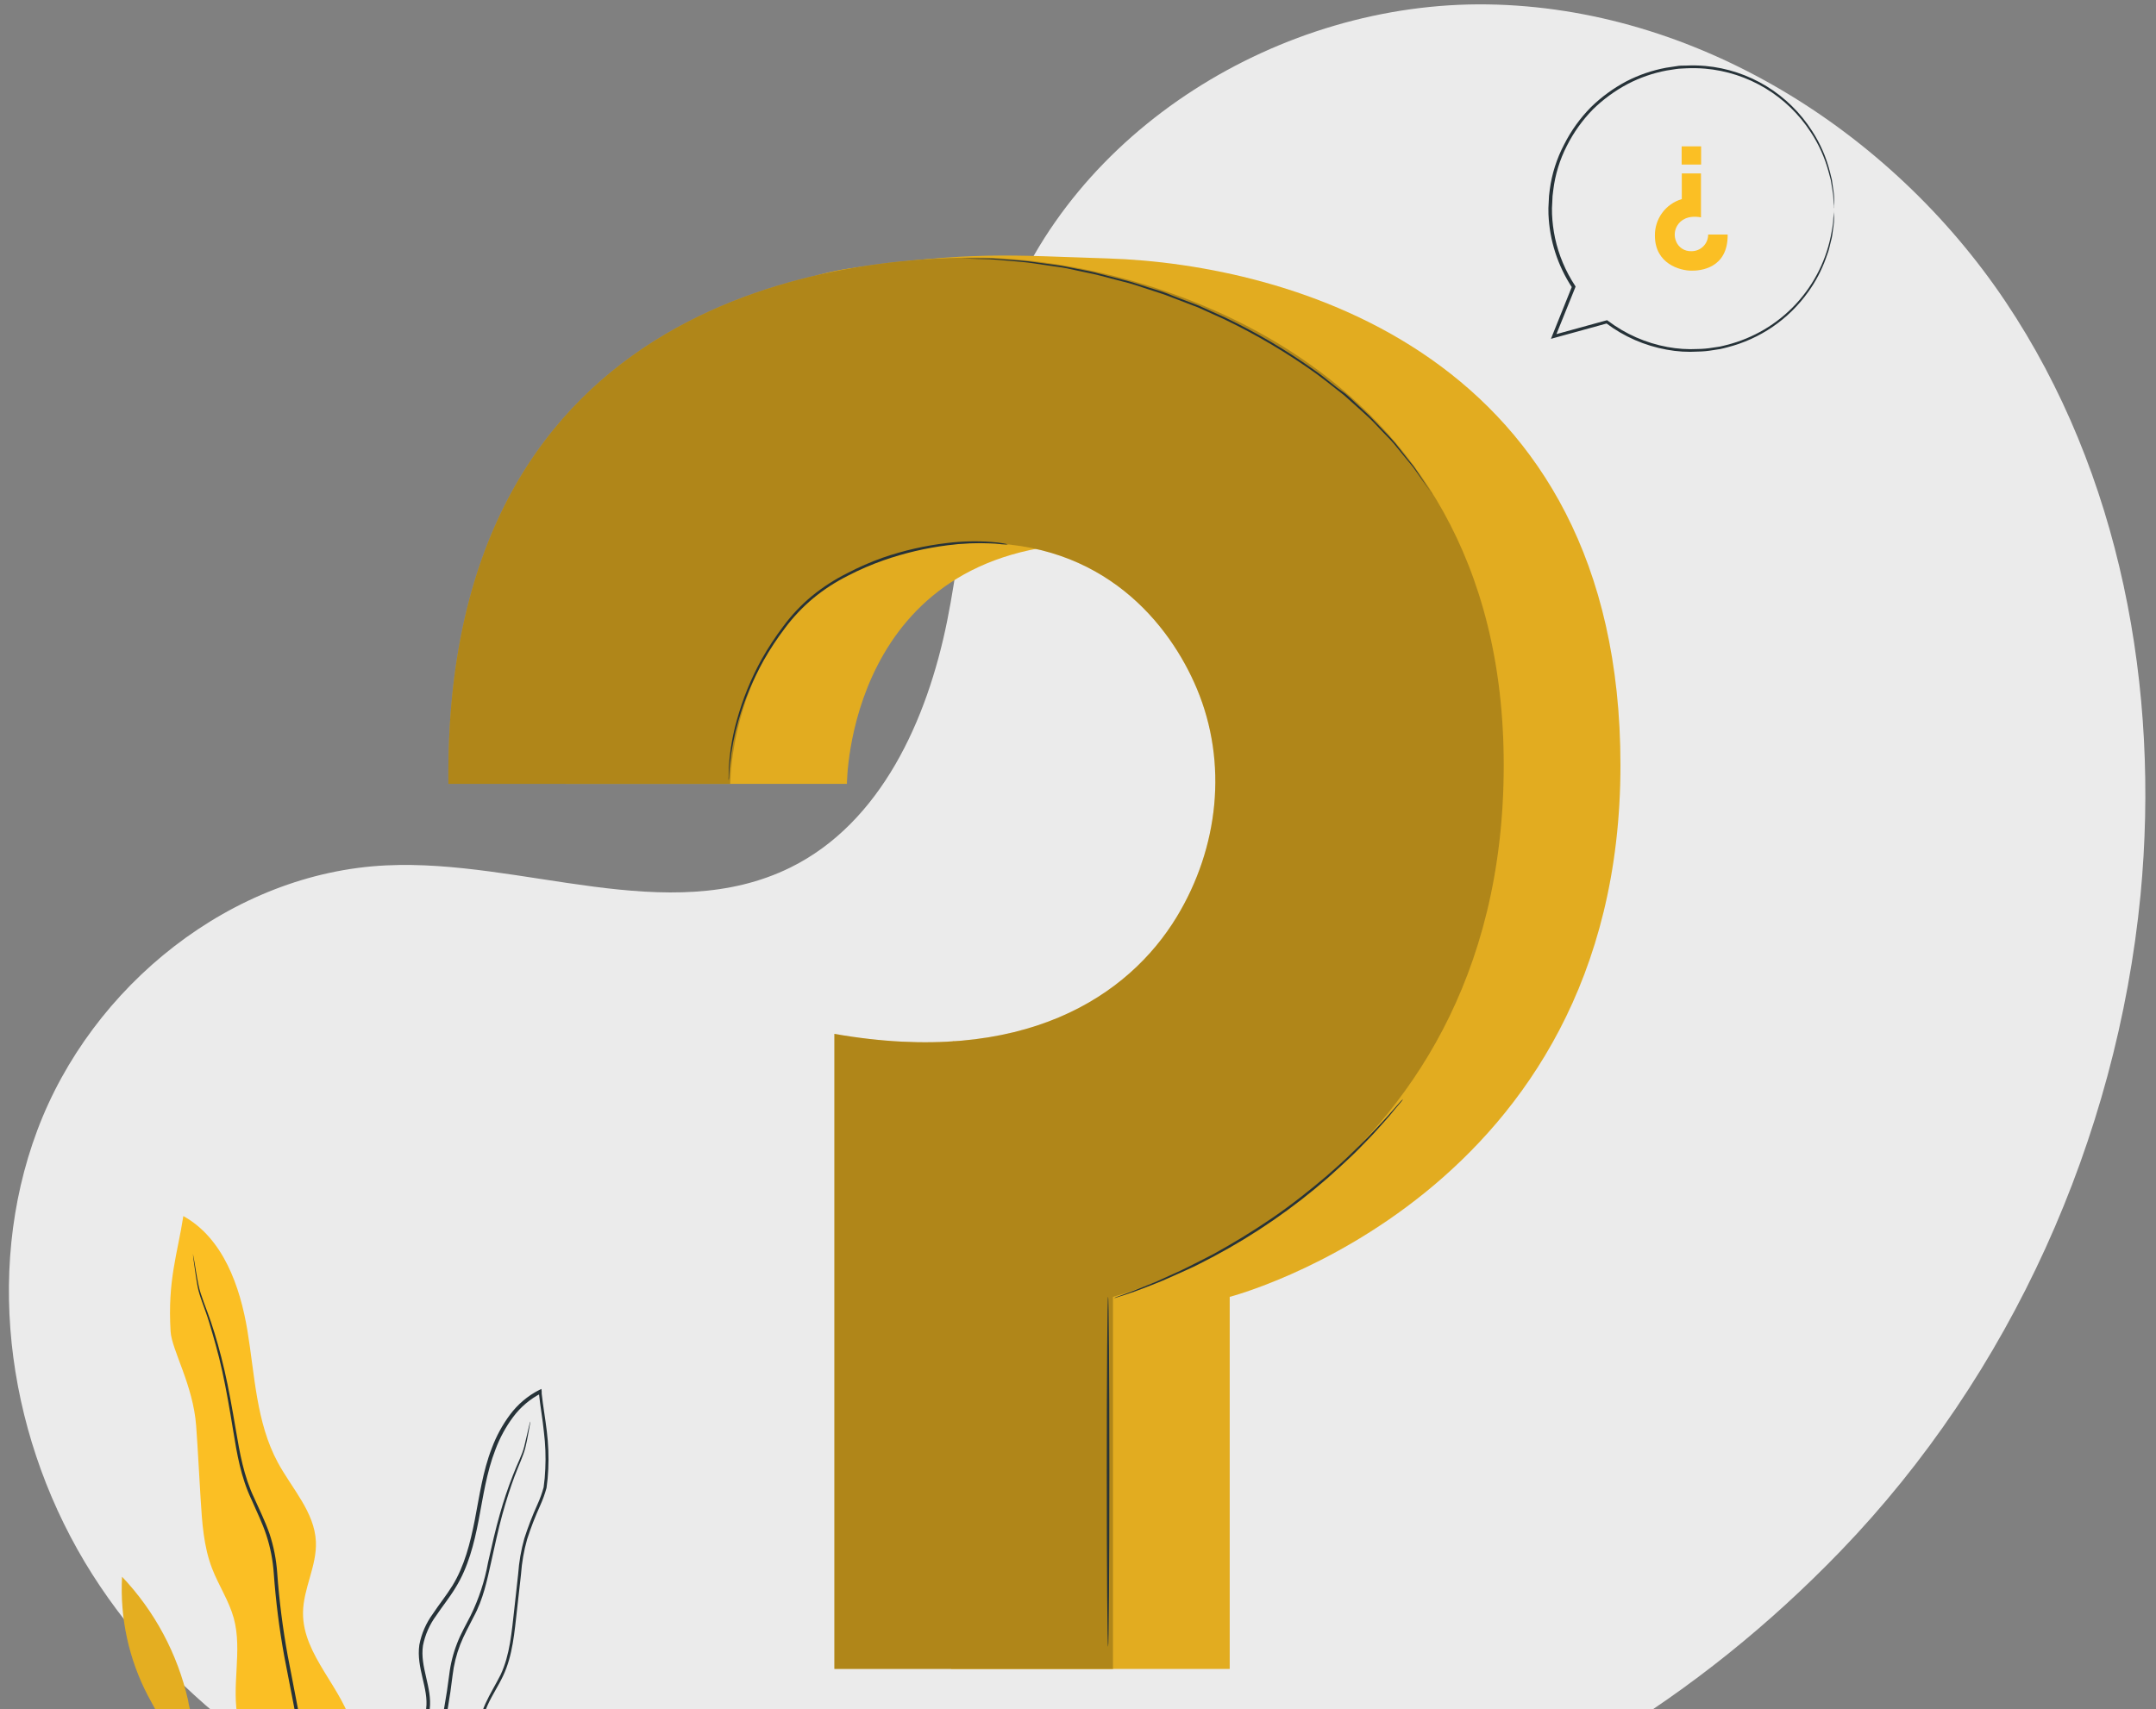 <svg width="478" height="379" viewBox="0 0 478 379" fill="none" xmlns="http://www.w3.org/2000/svg">
<rect x="0" y="0" width="478" height="379" fill="#808080" stroke="none"/>
<path d="M444.64 66.884C419.091 28.777 375.738 1.681 329.875 0.978C284.012 0.275 237.63 28.68 222.184 71.881C214.612 92.931 214.407 115.819 209.983 137.733C205.559 159.648 195.304 182.461 175.25 192.358C148.079 205.749 115.867 190.443 85.623 191.893C51.388 193.526 20.301 218.556 8.273 250.627C-3.755 282.699 2.075 320.125 20.442 349.059C38.808 377.994 68.662 398.665 101.232 409.341C133.801 420.017 210.556 426.226 244.52 421.661C260.54 421.002 276.419 418.379 291.8 413.851C338.507 399.974 376.527 376.653 408.134 343.867C445.808 304.765 469.302 252.499 474.57 198.458C478.929 152.79 470.178 104.991 444.64 66.884Z" fill="#EBEBEB"/>
<path d="M68.586 429.546C69.668 425.566 66.996 421.574 64.076 418.73C61.155 415.885 57.661 413.267 56.136 409.449C53.67 403.262 56.98 395.257 52.783 390.098C50.306 387.069 45.871 386.052 43.675 382.807C42.66 381.019 41.989 379.056 41.696 377.02C39.362 366.744 34.307 357.284 27.061 349.633C26.572 358.786 28.556 367.903 32.804 376.025C34.503 379.27 36.601 382.429 37.131 386.052C38.051 391.926 34.762 397.951 36.212 403.748C37.867 410.347 45.276 414.771 45.622 421.564C45.925 427.307 40.917 432.38 41.296 438.092C41.599 440.537 42.486 442.874 43.881 444.906C48.316 452.294 54.849 457.378 64.735 457.215L76.85 457.637L68.586 429.546Z" fill="#fbbf24"/>
<g opacity="0.3">
<path opacity="0.3" d="M68.586 429.546C69.668 425.566 66.996 421.574 64.076 418.73C61.155 415.885 57.661 413.267 56.136 409.449C53.67 403.262 56.98 395.257 52.783 390.098C50.306 387.069 45.871 386.052 43.675 382.807C42.66 381.019 41.989 379.056 41.696 377.02C39.362 366.744 34.307 357.284 27.061 349.633C26.572 358.786 28.556 367.903 32.804 376.025C34.503 379.27 36.601 382.429 37.131 386.052C38.051 391.926 34.762 397.951 36.212 403.748C37.867 410.347 45.276 414.771 45.622 421.564C45.925 427.307 40.917 432.38 41.296 438.092C41.599 440.537 42.486 442.874 43.881 444.906C48.316 452.294 54.849 457.378 64.735 457.215L76.85 457.637L68.586 429.546Z" fill="black"/>
</g>
<path d="M79.295 457.886C80.405 458.057 81.536 458.035 82.638 457.821C83.976 457.618 85.291 457.284 86.564 456.826C88.323 456.215 89.968 455.315 91.432 454.165C92.313 453.457 93.001 452.538 93.433 451.493C93.795 450.323 93.984 449.106 93.995 447.881C94.02 446.571 94.117 445.264 94.287 443.965C94.515 442.582 95.015 441.259 95.758 440.071C97.186 437.561 99.566 435.182 100.323 431.775C101.08 428.367 100.561 424.798 99.999 421.163C99.436 417.529 98.917 413.592 100.28 409.784C101.643 405.977 104.239 402.569 105.569 398.308C106.9 394.046 106.272 389.351 106.554 384.776C106.637 382.452 107.173 380.166 108.133 378.048C109.106 375.885 110.469 373.884 111.529 371.634C113.693 367.069 114.06 361.899 114.644 356.826C114.936 354.273 115.218 351.688 115.51 349.092C115.694 346.467 116.147 343.868 116.862 341.336C117.682 338.784 118.65 336.281 119.761 333.84C120.332 332.578 120.803 331.272 121.167 329.935C121.371 328.551 121.501 327.158 121.556 325.76C121.685 322.962 121.577 320.157 121.232 317.377C120.907 314.586 120.399 311.817 120.096 309.016C120.096 308.843 120.096 308.681 120.096 308.529L120.031 307.977L119.544 308.215C116.987 309.528 114.766 311.412 113.054 313.721C111.375 315.982 110.024 318.47 109.041 321.109C107.019 326.312 106.294 331.763 105.277 336.966C104.26 342.169 102.962 347.285 100.301 351.612C98.971 353.775 97.359 355.744 95.975 357.842C94.471 359.89 93.444 362.248 92.968 364.743C92.243 369.871 95.066 374.37 94.482 378.913C94.219 381.139 93.481 383.282 92.319 385.198C91.237 387.134 89.928 388.93 88.695 390.725C87.445 392.486 86.359 394.358 85.45 396.317C84.595 398.235 84.089 400.29 83.957 402.386C83.665 406.474 84.239 410.347 83.957 414.003C83.62 417.487 82.602 420.872 80.961 423.965C79.501 426.94 77.868 429.633 76.505 432.25C75.823 433.548 75.185 434.825 74.666 436.112C74.175 437.348 73.812 438.631 73.584 439.941C73.222 442.229 73.193 444.557 73.498 446.853C73.816 450.055 75.013 453.106 76.959 455.669C77.257 456.056 77.586 456.418 77.943 456.75C78.182 457.001 78.447 457.226 78.733 457.421C79.187 457.756 79.425 457.908 79.425 457.908C78.561 457.224 77.773 456.448 77.078 455.593C75.221 453.021 74.099 449.992 73.833 446.831C73.558 444.564 73.609 442.269 73.984 440.017C74.212 438.738 74.575 437.487 75.066 436.285C75.614 434.984 76.232 433.713 76.916 432.478C78.29 429.882 79.934 427.199 81.426 424.203C83.116 421.062 84.167 417.617 84.52 414.068C84.844 410.336 84.282 406.442 84.585 402.461C84.724 400.433 85.218 398.445 86.045 396.588C86.96 394.669 88.046 392.838 89.29 391.115C90.523 389.319 91.832 387.523 92.957 385.544C94.192 383.555 94.981 381.323 95.272 379C95.856 374.165 93.054 369.643 93.779 364.873C94.253 362.487 95.246 360.234 96.689 358.275C98.062 356.209 99.685 354.24 101.015 352.023C103.774 347.577 105.104 342.364 106.11 337.139C107.116 331.915 107.862 326.506 109.853 321.401C110.81 318.835 112.124 316.417 113.757 314.219C115.404 312.002 117.54 310.196 119.999 308.94L119.447 308.626C119.447 308.789 119.447 308.951 119.501 309.124C119.804 311.958 120.312 314.727 120.583 317.496C120.924 320.233 121.029 322.994 120.896 325.749C120.842 327.103 120.719 328.453 120.529 329.795C120.179 331.088 119.723 332.351 119.166 333.57C118.05 336.036 117.075 338.564 116.245 341.141C115.524 343.713 115.068 346.352 114.882 349.016C114.601 351.623 114.309 354.208 114.028 356.761C113.444 361.855 113.065 366.939 110.999 371.342C109.918 373.505 108.619 375.571 107.614 377.778C106.624 379.975 106.072 382.345 105.991 384.754C105.721 389.427 106.326 394.003 105.061 398.135C103.795 402.267 101.167 405.706 99.836 409.611C98.506 413.516 98.993 417.648 99.577 421.272C100.161 424.895 100.745 428.465 99.966 431.677C99.187 434.89 96.959 437.291 95.51 439.865C94.746 441.105 94.234 442.484 94.006 443.922C93.843 445.235 93.756 446.557 93.746 447.881C93.748 449.075 93.573 450.263 93.227 451.407C92.827 452.398 92.183 453.272 91.356 453.949C89.931 455.098 88.327 456.004 86.608 456.631C85.351 457.116 84.05 457.478 82.724 457.713C81.914 457.86 81.093 457.94 80.269 457.951C79.588 457.886 79.295 457.886 79.295 457.886Z" fill="#263238"/>
<path d="M117.564 315.214C117.506 315.33 117.466 315.454 117.445 315.582L117.186 316.663C116.948 317.626 116.656 319.065 116.201 320.86C115.747 322.656 114.633 324.689 113.692 327.188C112.59 330.001 111.629 332.867 110.815 335.776C109.884 339.021 109.073 342.591 108.208 346.442C107.472 350.543 106.169 354.522 104.335 358.264C103.34 360.233 102.172 362.223 101.339 364.408C100.466 366.639 99.88 368.973 99.598 371.352C98.982 376.28 98.109 381.173 96.98 386.009C94.557 395.928 92.242 405.382 90.133 413.992C88.024 422.602 86.034 430.303 84.389 436.815C82.745 443.327 81.501 448.519 80.593 452.229C80.171 454.003 79.836 455.398 79.598 456.426C79.5 456.869 79.414 457.226 79.349 457.507C79.337 457.633 79.337 457.76 79.349 457.886C79.412 457.774 79.459 457.654 79.489 457.529C79.565 457.237 79.673 456.891 79.803 456.447C80.073 455.441 80.452 454.046 80.939 452.283C81.912 448.605 83.286 443.381 84.984 436.945C86.683 430.509 88.662 422.721 90.879 414.165C93.097 405.609 95.347 396.09 97.791 386.161C98.913 381.311 99.765 376.404 100.344 371.461C100.62 369.138 101.187 366.86 102.031 364.679C102.886 362.515 103.978 360.579 104.974 358.589C107.137 354.641 107.991 350.401 108.846 346.582C109.7 342.764 110.458 339.151 111.345 335.928C112.232 332.704 113.162 329.827 114.092 327.339C115.022 324.851 116.05 322.796 116.493 320.936C116.937 319.075 117.142 317.691 117.337 316.696C117.409 316.249 117.474 315.888 117.532 315.614C117.564 315.344 117.586 315.214 117.564 315.214Z" fill="#263238"/>
<path d="M81.437 457.94C89.344 453.235 91.616 438.957 88.317 430.368C85.017 421.78 79.241 413.927 78.354 404.765C77.662 397.724 79.977 390.498 78.354 383.619C76.137 374.327 67.073 367.134 67.181 357.583C67.235 352.229 70.285 347.188 70.036 341.834C69.744 335.279 64.704 330.065 61.589 324.289C56.807 315.43 56.494 304.97 54.861 295.084C53.227 285.197 49.452 274.532 40.647 269.654C39.349 278.08 37.132 283.856 37.824 295.268C38.084 299.367 42.843 307.166 43.492 316.198C43.882 321.606 44.141 326.95 44.477 332.315C44.812 337.68 45.136 342.872 47.008 347.761C48.446 351.515 50.75 354.922 51.821 358.794C53.822 366.074 51.183 373.938 52.805 381.336C54.179 387.588 58.506 392.964 59.393 399.303C60.626 408.205 54.871 417.464 57.813 425.955C59.285 430.174 62.746 433.527 63.73 437.908C64.498 441.282 63.665 444.863 64.358 448.248C65.439 453.722 75.888 457.983 81.459 457.626" fill="#fbbf24"/>
<path d="M42.81 277.972C42.795 278.13 42.795 278.29 42.81 278.448C42.81 278.805 42.918 279.259 42.983 279.832C43.167 281.055 43.372 282.839 43.783 285.154C44.194 287.469 45.428 290.087 46.379 293.245C47.331 296.404 48.391 300.016 49.278 304.062C50.165 308.107 50.944 312.618 51.734 317.453C52.523 322.288 53.389 327.556 55.79 332.596C56.872 335.117 58.148 337.648 59.035 340.352C59.944 343.12 60.503 345.99 60.701 348.897C61.143 355.064 61.919 361.202 63.026 367.285C65.449 379.768 67.753 391.655 69.852 402.483C71.95 413.31 74.059 422.97 75.747 431.147C77.434 439.325 78.819 445.858 79.781 450.466L80.863 455.712C80.993 456.274 81.09 456.718 81.177 457.064C81.206 457.223 81.249 457.378 81.306 457.529C81.326 457.371 81.326 457.211 81.306 457.053C81.242 456.696 81.166 456.253 81.069 455.679C80.831 454.425 80.495 452.651 80.073 450.401C79.165 445.782 77.91 439.184 76.277 431.039C74.643 422.894 72.707 413.127 70.555 402.342C68.402 391.558 66.228 379.627 63.794 367.156C62.687 361.072 61.907 354.934 61.458 348.767C61.252 345.801 60.674 342.872 59.738 340.049C58.775 337.302 57.51 334.76 56.396 332.25C54.016 327.285 53.151 322.104 52.329 317.291C51.507 312.477 50.717 307.956 49.776 303.889C48.835 299.822 47.807 296.187 46.747 293.072C45.687 289.957 44.508 287.318 44.032 285.057C43.556 282.796 43.329 280.979 43.102 279.778C42.994 279.216 42.907 278.762 42.842 278.405C42.84 278.26 42.829 278.115 42.81 277.972Z" fill="#263238"/>
<path d="M383.034 52.011H378.708C378.711 52.502 378.615 52.988 378.427 53.441C378.238 53.895 377.961 54.305 377.611 54.649C377.261 54.993 376.845 55.263 376.389 55.444C375.933 55.624 375.445 55.711 374.954 55.7C374.23 55.726 373.515 55.525 372.91 55.126C372.305 54.726 371.84 54.148 371.579 53.471C371.351 52.908 371.26 52.299 371.313 51.694C371.365 51.088 371.56 50.504 371.882 49.989C372.618 48.777 374.219 47.684 377.117 48.193V38.458H372.867V44.147C371.122 44.661 369.594 45.733 368.518 47.198C367.441 48.664 366.875 50.442 366.907 52.26C366.907 58.555 372.553 60.016 374.976 60.016C376.825 60.059 383.121 59.615 383.034 52.011Z" fill="#fbbf24"/>
<path d="M372.835 36.489H377.15V32.455H372.835V36.489Z" fill="#fbbf24"/>
<path d="M406.627 46.257C406.642 46.073 406.642 45.889 406.627 45.705C406.627 45.316 406.627 44.786 406.627 44.104C406.627 43.758 406.627 43.358 406.573 42.925C406.519 42.492 406.454 42.017 406.378 41.519C406.303 41.022 406.227 40.437 406.14 39.864L405.686 38.025C404.883 34.858 403.567 31.844 401.792 29.101C399.214 25.04 395.74 21.623 391.635 19.114C387.53 16.605 382.905 15.07 378.114 14.629C376.676 14.502 375.23 14.473 373.788 14.542C373.063 14.542 372.317 14.542 371.624 14.683L369.396 15.018C366.339 15.586 363.38 16.596 360.613 18.014C357.724 19.543 355.069 21.477 352.728 23.758C350.331 26.187 348.327 28.975 346.789 32.022C345.134 35.163 344.05 38.572 343.587 42.092C343.452 42.984 343.376 43.884 343.36 44.786C343.288 45.689 343.27 46.595 343.306 47.501C343.541 53.303 345.355 58.932 348.552 63.78V63.444C347.049 67.198 345.567 70.886 344.117 74.478L343.858 75.137L344.539 74.943L356.329 71.698L356.048 71.633C360.019 74.639 364.645 76.663 369.547 77.539C371.822 77.963 374.14 78.104 376.449 77.96C377.562 77.944 378.672 77.839 379.769 77.647L381.381 77.398C381.911 77.301 382.463 77.138 382.939 77.019C390.204 75.178 396.577 70.811 400.916 64.699C402.534 62.448 403.834 59.983 404.777 57.376C404.983 56.803 405.178 56.295 405.362 55.732C405.545 55.17 405.643 54.651 405.762 54.164C405.881 53.677 406.011 53.179 406.119 52.725C406.227 52.271 406.259 51.827 406.324 51.406C406.422 50.573 406.573 49.837 406.605 49.242C406.638 48.647 406.605 48.074 406.605 47.62C406.605 47.165 406.605 46.884 406.605 46.635C406.605 46.386 406.605 46.3 406.605 46.3C406.589 46.411 406.589 46.524 406.605 46.635C406.605 46.884 406.605 47.209 406.53 47.62C406.454 48.031 406.465 48.604 406.422 49.231C406.378 49.859 406.216 50.594 406.086 51.395C405.055 57.381 402.307 62.94 398.176 67.394C394.046 71.849 388.711 75.009 382.82 76.489C382.311 76.608 381.803 76.76 381.284 76.857L379.694 77.095C378.621 77.274 377.536 77.372 376.449 77.387C374.182 77.507 371.909 77.358 369.677 76.944C364.889 76.063 360.374 74.073 356.492 71.135L356.362 71.027H356.2L344.399 74.272L344.81 74.737L349.255 63.715L349.32 63.542L349.223 63.38C347.093 60.157 345.582 56.566 344.766 52.79C344.393 51.038 344.169 49.258 344.096 47.468C344.06 46.585 344.078 45.7 344.15 44.818C344.157 43.938 344.229 43.059 344.366 42.19C344.781 38.752 345.803 35.416 347.384 32.336C348.887 29.358 350.839 26.63 353.171 24.245C355.462 22.006 358.063 20.108 360.894 18.609C363.599 17.202 366.497 16.2 369.493 15.635L371.657 15.299C372.381 15.191 373.106 15.202 373.82 15.148C375.23 15.081 376.643 15.106 378.049 15.224C382.761 15.636 387.317 17.117 391.371 19.553C395.425 21.99 398.871 25.318 401.446 29.285C403.231 31.98 404.568 34.946 405.405 38.069L405.892 39.886C405.989 40.459 406.075 40.967 406.162 41.508C406.249 42.049 406.313 42.482 406.389 42.914C406.465 43.347 406.443 43.736 406.476 44.083C406.476 44.753 406.562 45.283 406.595 45.673C406.574 45.868 406.585 46.065 406.627 46.257Z" fill="#263238"/>
<path d="M125.299 173.818H187.765C187.765 173.818 187.765 121.368 242.271 120.438C270.578 119.94 285.256 138.491 291.227 152.693C298.15 169.188 296.051 187.988 286.771 203.294C276.181 220.762 253.358 238.318 211.259 230.898L210.859 370.076H272.633V287.566C272.633 287.566 359.264 265.176 359.264 169.664C359.264 78.317 285.397 58.588 245.689 57.311C223.601 56.608 215.597 55.656 188.274 59.54C153.455 64.515 124.563 104.948 125.299 173.818Z" fill="#fbbf24"/>
<path opacity="0.1" d="M125.299 173.818H187.765C187.765 173.818 187.765 121.368 242.271 120.438C270.578 119.94 285.256 138.491 291.227 152.693C298.15 169.188 296.051 187.988 286.771 203.294C276.181 220.762 253.358 238.318 211.259 230.898L210.859 370.076H272.633V287.566C272.633 287.566 359.264 265.176 359.264 169.664C359.264 78.317 285.397 58.588 245.689 57.311C223.601 56.608 215.597 55.656 188.274 59.54C153.455 64.515 124.563 104.948 125.299 173.818Z" fill="black"/>
<path d="M99.416 173.818H161.893C161.893 173.818 161.893 121.368 216.398 120.438C244.706 119.94 259.384 138.491 265.344 152.693C272.277 169.188 270.179 187.988 260.898 203.294C250.309 220.762 227.085 236.641 184.987 229.254V370.076H246.761V287.566C246.761 287.566 333.392 265.176 333.392 169.664C333.392 78.317 251.466 57.106 216.409 57.106C189.594 57.138 98.237 63.617 99.416 173.818Z" fill="#fbbf24"/>
<path opacity="0.3" d="M99.416 173.818H161.893C161.893 173.818 161.893 121.368 216.398 120.438C244.706 119.94 259.384 138.491 265.344 152.693C272.277 169.188 270.179 187.988 260.898 203.294C250.309 220.762 227.085 236.641 184.987 229.254V370.076H246.761V287.566C246.761 287.566 333.392 265.176 333.392 169.664C333.392 78.317 251.466 57.106 216.409 57.106C189.594 57.138 98.237 63.617 99.416 173.818Z" fill="black"/>
<path d="M223.45 120.719C223.141 120.746 222.83 120.746 222.52 120.719C221.904 120.719 221.017 120.513 219.859 120.503C216.587 120.342 213.307 120.479 210.059 120.914C205.244 121.523 200.505 122.636 195.922 124.234C193.22 125.179 190.588 126.314 188.047 127.631C185.3 129.003 182.714 130.676 180.335 132.617C177.972 134.576 175.855 136.814 174.029 139.28C172.298 141.561 170.719 143.953 169.302 146.441C166.936 150.678 165.06 155.171 163.71 159.832C162.794 162.978 162.164 166.2 161.828 169.459C161.698 170.605 161.665 171.514 161.633 172.12C161.634 172.432 161.605 172.743 161.546 173.05C161.518 172.741 161.518 172.429 161.546 172.12C161.546 171.503 161.546 170.595 161.644 169.437C161.892 166.143 162.469 162.882 163.364 159.702C164.664 154.987 166.516 150.442 168.88 146.16C170.3 143.644 171.886 141.227 173.629 138.923C175.47 136.416 177.614 134.146 180.01 132.163C182.418 130.195 185.038 128.5 187.82 127.112C190.377 125.77 193.027 124.614 195.749 123.65C200.374 122.058 205.157 120.97 210.016 120.405C213.285 120.004 216.586 119.927 219.87 120.178C220.762 120.235 221.651 120.343 222.531 120.503C222.842 120.553 223.149 120.625 223.45 120.719Z" fill="#263238"/>
<path d="M317.577 109.588C317.577 109.588 317.502 109.513 317.372 109.35C317.242 109.188 317.047 108.907 316.831 108.593L314.765 105.673C314.322 105.045 313.846 104.321 313.283 103.574L311.336 101.206L309.108 98.469C308.297 97.517 307.345 96.598 306.393 95.592C305.441 94.586 304.468 93.515 303.364 92.487C302.261 91.46 301.082 90.41 299.87 89.329C299.265 88.788 298.67 88.247 298.021 87.674L296.009 86.084C294.635 85.002 293.272 83.92 291.79 82.839C285.331 78.218 278.48 74.171 271.314 70.746L265.614 68.171L259.957 66.008C258.107 65.24 256.225 64.699 254.408 64.093C252.591 63.488 250.817 62.871 249 62.449L243.829 61.097C242.153 60.654 240.487 60.383 238.897 60.016C237.307 59.648 235.771 59.323 234.267 59.139L229.941 58.512C227.204 58.047 224.694 57.95 222.509 57.733C221.428 57.647 220.346 57.528 219.448 57.484L216.874 57.419L213.304 57.3H212.374H212.061C212.164 57.284 212.27 57.284 212.374 57.3H213.304H216.874H219.459C220.4 57.3 221.428 57.43 222.531 57.506C224.694 57.69 227.247 57.766 229.984 58.209L234.311 58.793C235.814 58.966 237.35 59.356 238.951 59.648C240.552 59.94 242.196 60.243 243.916 60.729L249.108 62.071C250.903 62.482 252.677 63.152 254.516 63.704C256.355 64.256 258.226 64.786 260.076 65.608L265.765 67.771L271.498 70.356C278.701 73.789 285.58 77.866 292.05 82.536C293.543 83.618 294.906 84.775 296.279 85.846L298.291 87.306C298.94 87.847 299.535 88.388 300.141 88.972L303.624 92.217C304.706 93.299 305.679 94.38 306.642 95.365C307.604 96.349 308.524 97.311 309.335 98.274L311.498 101.032L313.424 103.434C313.975 104.191 314.441 104.926 314.873 105.597C315.717 106.863 316.377 107.858 316.842 108.572L317.35 109.361C317.435 109.427 317.512 109.503 317.577 109.588Z" fill="#263238"/>
<path d="M311.066 243.716C310.938 243.95 310.782 244.168 310.601 244.365L309.109 246.128C308.492 246.917 307.713 247.858 306.751 248.908C305.788 249.957 304.76 251.19 303.506 252.466C302.251 253.743 300.91 255.17 299.384 256.609C297.859 258.048 296.204 259.562 294.441 261.141C286.708 267.891 278.231 273.737 269.173 278.567C267.075 279.649 265.095 280.73 263.181 281.563C261.266 282.396 259.482 283.251 257.837 283.943C256.193 284.635 254.679 285.208 253.359 285.717C252.04 286.225 250.882 286.636 249.93 286.939L247.767 287.642C247.516 287.742 247.255 287.814 246.988 287.858C247.222 287.725 247.468 287.616 247.724 287.534L249.887 286.734C250.828 286.398 251.964 285.966 253.273 285.425C254.582 284.884 256.096 284.343 257.718 283.575C259.341 282.807 261.137 282.082 263.008 281.141C264.879 280.2 266.88 279.205 268.968 278.113C273.089 275.841 277.535 273.18 282.024 270.108C286.512 267.036 290.547 263.802 294.138 260.752C295.901 259.194 297.589 257.734 299.092 256.263C300.596 254.792 302.002 253.461 303.246 252.185C304.49 250.909 305.582 249.73 306.556 248.691C307.529 247.653 308.33 246.744 308.979 245.987L310.493 244.267C310.669 244.068 310.861 243.884 311.066 243.716Z" fill="#263238"/>
<path d="M245.67 365.165C245.508 365.165 245.378 347.794 245.378 326.366C245.378 304.938 245.508 287.556 245.67 287.556C245.832 287.556 245.951 304.927 245.951 326.366C245.951 347.805 245.821 365.165 245.67 365.165Z" fill="#263238"/>
</svg>

